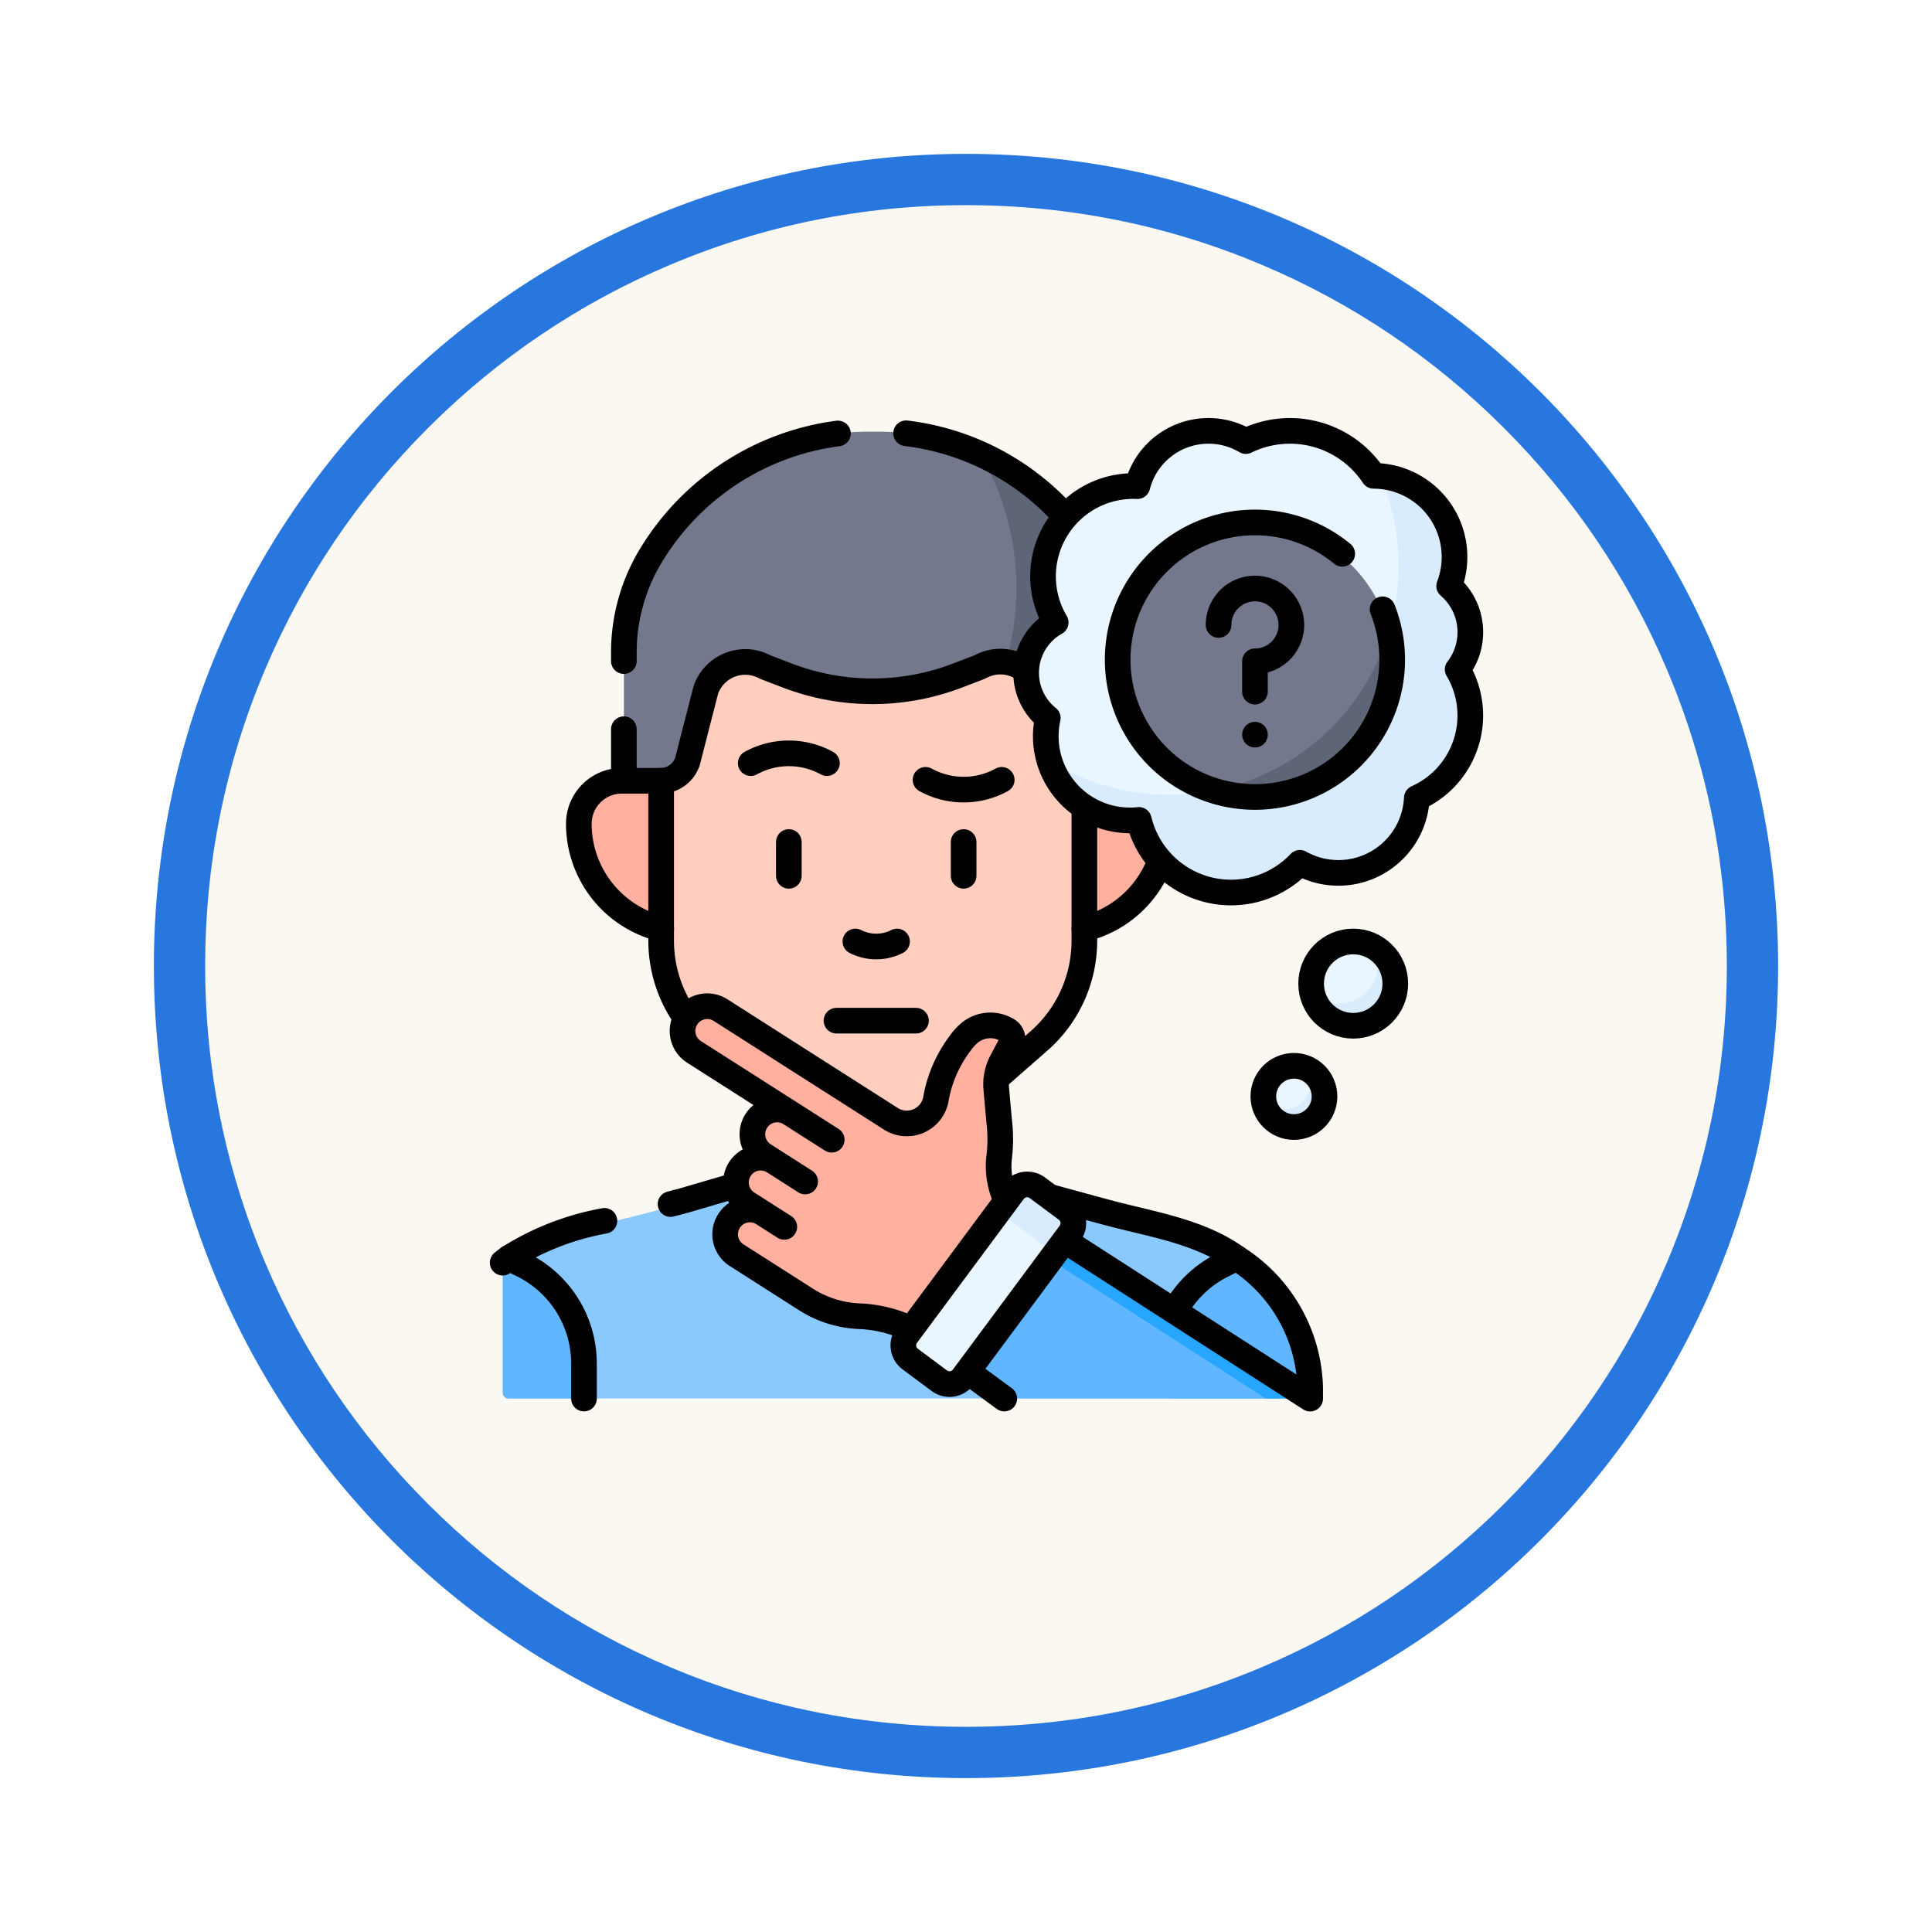 <svg xmlns="http://www.w3.org/2000/svg" xmlns:xlink="http://www.w3.org/1999/xlink" width="113" height="113" viewBox="0 0 113 113">
  <defs>
    <filter id="Trazado_982547" x="0" y="0" width="113" height="113" filterUnits="userSpaceOnUse">
      <feOffset dy="3" input="SourceAlpha"/>
      <feGaussianBlur stdDeviation="3" result="blur"/>
      <feFlood flood-opacity="0.161"/>
      <feComposite operator="in" in2="blur"/>
      <feComposite in="SourceGraphic"/>
    </filter>
  </defs>
  <g id="Grupo_1177853" data-name="Grupo 1177853" transform="translate(-199 -1521)">
    <g id="Grupo_1177627" data-name="Grupo 1177627" transform="translate(12.142 -176.871)">
      <g id="Grupo_1177427" data-name="Grupo 1177427" transform="translate(-1126.578 -1350.438)">
        <g id="Grupo_1177182" data-name="Grupo 1177182" transform="translate(1322.436 3054.308)">
          <g id="Grupo_1176922" data-name="Grupo 1176922" transform="translate(0 0)">
            <g id="Grupo_1172322" data-name="Grupo 1172322" transform="translate(0)">
              <g id="Grupo_1164700" data-name="Grupo 1164700">
                <g id="Grupo_1160931" data-name="Grupo 1160931">
                  <g id="Grupo_1160749" data-name="Grupo 1160749">
                    <g id="Grupo_1158891" data-name="Grupo 1158891">
                      <g id="Grupo_1157406" data-name="Grupo 1157406">
                        <g id="Grupo_1155793" data-name="Grupo 1155793">
                          <g id="Grupo_1154704" data-name="Grupo 1154704">
                            <g id="Grupo_1150790" data-name="Grupo 1150790">
                              <g id="Grupo_1154214" data-name="Grupo 1154214">
                                <g id="Grupo_1152583" data-name="Grupo 1152583">
                                  <g id="Grupo_1146973" data-name="Grupo 1146973">
                                    <g id="Grupo_1146954" data-name="Grupo 1146954">
                                      <g transform="matrix(1, 0, 0, 1, -9, -6)" filter="url(#Trazado_982547)">
                                        <g id="Trazado_982547-2" data-name="Trazado 982547" transform="translate(9 6)" fill="#fbf8f2">
                                          <path d="M 47.5 93.5 C 41.289 93.5 35.265 92.284 29.595 89.886 C 24.118 87.569 19.198 84.252 14.973 80.027 C 10.748 75.802 7.431 70.882 5.114 65.405 C 2.716 59.735 1.5 53.711 1.5 47.5 C 1.5 41.289 2.716 35.265 5.114 29.595 C 7.431 24.118 10.748 19.198 14.973 14.973 C 19.198 10.748 24.118 7.431 29.595 5.114 C 35.265 2.716 41.289 1.5 47.5 1.5 C 53.711 1.5 59.735 2.716 65.405 5.114 C 70.882 7.431 75.802 10.748 80.027 14.973 C 84.252 19.198 87.569 24.118 89.886 29.595 C 92.284 35.265 93.5 41.289 93.5 47.5 C 93.5 53.711 92.284 59.735 89.886 65.405 C 87.569 70.882 84.252 75.802 80.027 80.027 C 75.802 84.252 70.882 87.569 65.405 89.886 C 59.735 92.284 53.711 93.5 47.5 93.5 Z" stroke="none"/>
                                          <path d="M 47.5 3 C 41.491 3 35.664 4.176 30.18 6.496 C 24.881 8.737 20.122 11.946 16.034 16.034 C 11.946 20.121 8.737 24.881 6.496 30.179 C 4.176 35.664 3 41.491 3 47.5 C 3 53.509 4.176 59.336 6.496 64.82 C 8.737 70.119 11.946 74.878 16.034 78.966 C 20.122 83.054 24.881 86.263 30.18 88.504 C 35.664 90.824 41.491 92 47.5 92 C 53.509 92 59.336 90.824 64.82 88.504 C 70.119 86.263 74.878 83.054 78.966 78.966 C 83.054 74.878 86.263 70.119 88.504 64.82 C 90.824 59.336 92 53.509 92 47.5 C 92 41.491 90.824 35.664 88.504 30.179 C 86.263 24.881 83.054 20.121 78.966 16.034 C 74.878 11.946 70.119 8.737 64.82 6.496 C 59.336 4.176 53.509 3 47.5 3 M 47.5 -7.62939453125e-06 C 73.734 -7.62939453125e-06 95 21.266 95 47.5 C 95 73.733 73.734 95 47.5 95 C 21.266 95 7.62939453125e-06 73.733 7.62939453125e-06 47.5 C 7.62939453125e-06 21.266 21.266 -7.62939453125e-06 47.5 -7.62939453125e-06 Z" stroke="none" fill="#2777df"/>
                                        </g>
                                      </g>
                                    </g>
                                  </g>
                                </g>
                              </g>
                            </g>
                          </g>
                        </g>
                      </g>
                    </g>
                  </g>
                </g>
              </g>
            </g>
          </g>
        </g>
      </g>
    </g>
    <g id="think-question_14781837_1_" data-name="think-question_14781837 (1)" transform="translate(220.901 1538.701)">
      <g id="Grupo_1177845" data-name="Grupo 1177845" transform="translate(7.5 7.547)">
        <path id="Trazado_1037499" data-name="Trazado 1037499" d="M56.1,401.724s-1.61,2.672-2.318,3.966L42.554,410H18.33l-4.34-2.808v-5.67a49.621,49.621,0,0,1,6.821-2.148l2.916-.757,3.236-.761,14.29,1.4,2.89-1.26c.973.253,3.8.94,4.768,1.193C51.355,399.83,54,400.252,56.1,401.724Z" transform="translate(-13.251 -353.45)" fill="#8ac9fe"/>
        <path id="Trazado_1037500" data-name="Trazado 1037500" d="M12.579,436.785v1.744H7.842a.341.341,0,0,1-.342-.342v-7.439a.342.342,0,0,1,.133-.271c.082-.064.164-.125.228-.172.124-.089.251-.174.378-.255l.257.129A7.387,7.387,0,0,1,12.579,436.785Z" transform="translate(-7.5 -381.976)" fill="#60b7ff"/>
        <path id="Trazado_1037501" data-name="Trazado 1037501" d="M358.678,439.4v.343a.342.342,0,0,1-.342.342H350.51v-4.91a7.372,7.372,0,0,1,3.173-3.059l.616-.309.079.055.126.092A9.223,9.223,0,0,1,358.678,439.4Z" transform="translate(-311.448 -383.536)" fill="#60b7ff"/>
        <path id="Trazado_1037502" data-name="Trazado 1037502" d="M96.675,20.515C94.305,25,91.919,29.2,86.5,29.465l-16.758.049V20.832a10.912,10.912,0,0,1,1.7-5.864,15.45,15.45,0,0,1,5.447-5.184A14.51,14.51,0,0,1,84,7.91h.6a14.446,14.446,0,0,1,5.974,1.3C95.306,12.822,97.93,18.138,96.675,20.515Z" transform="translate(-62.652 -7.91)" fill="#73788c"/>
        <path id="Trazado_1037503" data-name="Trazado 1037503" d="M229.248,30.925v8.6l-12.358.035A15.516,15.516,0,0,0,220.964,19.3a15.337,15.337,0,0,1,6.589,5.761,10.738,10.738,0,0,1,1.263,2.8A11.035,11.035,0,0,1,229.248,30.925Z" transform="translate(-193.045 -18.003)" fill="#5e6577"/>
        <path id="Trazado_1037504" data-name="Trazado 1037504" d="M76.15,195.861a6.325,6.325,0,0,0,4.819-6.142h0a2.515,2.515,0,0,0-2.515-2.515H49.092a2.515,2.515,0,0,0-2.515,2.515h0a6.325,6.325,0,0,0,4.819,6.142Z" transform="translate(-42.127 -166.786)" fill="#ffb09e"/>
        <path id="Trazado_1037505" data-name="Trazado 1037505" d="M107.685,126.265a2.44,2.44,0,0,1,3.347,1.417l1.073,4.181a1.657,1.657,0,0,0,1.54,1.132v9.356a7.8,7.8,0,0,1-2.666,5.875l-4.847,4.242a5.2,5.2,0,0,1-3.426,1.287H99.83a5.2,5.2,0,0,1-3.426-1.287l-4.847-4.242a7.8,7.8,0,0,1-2.666-5.875v-9.356a1.657,1.657,0,0,0,1.54-1.132L91.5,127.7a2.44,2.44,0,0,1,3.361-1.41l.156.075,1.256.481a13.907,13.907,0,0,0,9.95,0l1.256-.481Z" transform="translate(-79.622 -112.58)" fill="#ffcebf"/>
        <g id="Grupo_1177842" data-name="Grupo 1177842" transform="translate(10.45 33.799)">
          <path id="Trazado_1037506" data-name="Trazado 1037506" d="M120.079,318.553l-.421.519-4.585,5.658-1.64-1.039a7.682,7.682,0,0,0-3.823-1.2,6.317,6.317,0,0,1-3.128-.977l-4.058-2.577a1.434,1.434,0,0,1-.667-1.213c0-.016,0-.031,0-.047,0,0,.2-.415.307-.609a5.442,5.442,0,0,1,.721-.434c.2.11.752-.4,1.192-.123l-.922-.585a1.484,1.484,0,0,1-.667-1.243c0-.015,0,.014,0,0,.044-.237.612-.331.714-.527.019-.039-.032-.051.17-.15,0,0,.894-.786,1.335-.506l-.589-.375a1.435,1.435,0,0,1-.668-1.215c0-.016,0-.031,0-.047.007-.207.317-.333.418-.527a1.813,1.813,0,0,1,.483-.426s.877-.491,1.319-.21l-5.639-3.582a1.433,1.433,0,0,1-.508-1.871c.568-.51.93-.638,1.168-.486l9.079,6.006c2.718,1.456,3.865.362,3.867.353.019-.093.324-.606.345-.695a1.713,1.713,0,0,0,.184-.482.178.178,0,0,0,.006-.026c.054-.256.109-.492.169-.712a7.21,7.21,0,0,1,1.242-2.558,3.17,3.17,0,0,1,.565-.624,2.155,2.155,0,0,1,.592-.327,4.3,4.3,0,0,1,1.317.09c.068.043-.854,3.323-.8,3.872,0,0,.156,4.356.183,4.68a3.326,3.326,0,0,0,1.828,2.879Z" transform="translate(-99.264 -304.7)" fill="#ffb09e"/>
        </g>
        <path id="Trazado_1037507" data-name="Trazado 1037507" d="M251.079,430.146H235.771a.1.1,0,0,1-.057-.018l-3.673-2.724a.1.1,0,0,1-.024-.126l4.22-6.687h1.548l13.161,8.662Z" transform="translate(-206.437 -373.594)" fill="#60b7ff"/>
        <path id="Trazado_1037508" data-name="Trazado 1037508" d="M286.295,421.213h-2.264l-14.841-9.556.7-1.1a.1.1,0,0,1,.132-.03l16.329,10.515A.1.1,0,0,1,286.295,421.213Z" transform="translate(-239.389 -364.661)" fill="#26a6fe"/>
        <path id="Trazado_1037509" data-name="Trazado 1037509" d="M223.053,405.511l-4.906,6.579a1,1,0,0,1-1.4.2l-1.7-1.261a1,1,0,0,1-.206-1.392l4.87-6.529c.635-.517,1.361-1.362,1.685-1.122l1.827,1.353C223.527,403.569,223.639,404.544,223.053,405.511Z" transform="translate(-191.057 -357.076)" fill="#eaf6ff"/>
        <path id="Trazado_1037510" data-name="Trazado 1037510" d="M263.406,400.041l-.937,1.256a1.091,1.091,0,0,0-.449-.9l-1.827-1.353a1.088,1.088,0,0,0-1.065-.141l.974-1.305a1,1,0,0,1,1.4-.2l1.7,1.259A1,1,0,0,1,263.406,400.041Z" transform="translate(-230.473 -352.863)" fill="#d8ecfe"/>
        <g id="Grupo_1177844" data-name="Grupo 1177844" transform="translate(30.618 0.181)">
          <g id="Grupo_1177843" data-name="Grupo 1177843">
            <path id="Trazado_1037511" data-name="Trazado 1037511" d="M297.171,12.143c-.1-.011-.207-.019-.312-.023a.353.353,0,0,1-.274-.148c-.1-.143-.21-.282-.325-.416a5.892,5.892,0,0,0-6.893-1.537.35.35,0,0,1-.311-.011,4.3,4.3,0,0,0-6.12,2.467.337.337,0,0,1-.32.236,5.252,5.252,0,0,0-4.684,7.657.345.345,0,0,1-.105.445,3.353,3.353,0,0,0-.344,5.275.343.343,0,0,1,.1.319,4.849,4.849,0,0,0,.1,2.15c2.274,2.95,6.844,3.712,9.432,3.712,7.4,0,12.08-3.826,12.08-11.229C299.195,19.265,299.195,14.486,297.171,12.143Z" transform="translate(-276.36 -9.5)" fill="#eaf6ff"/>
            <path id="Trazado_1037512" data-name="Trazado 1037512" d="M312.022,43.778a.335.335,0,0,0-.019.348,5.244,5.244,0,0,1-2.121,7.119c-.044.024-.121.062-.194.1a.336.336,0,0,0-.189.27,4.624,4.624,0,0,1-.164.876,0,0,0,0,0,0,0,4.6,4.6,0,0,1-6.451,2.825.337.337,0,0,0-.383.061,5.554,5.554,0,0,1-9.177-2.405.338.338,0,0,0-.342-.242,4.929,4.929,0,0,1-5-3.608,13.408,13.408,0,0,0,19.487-16.414,4.728,4.728,0,0,1,4,6.184.337.337,0,0,0,.088.347,3.535,3.535,0,0,1,.462,4.537Z" transform="translate(-286.658 -30.068)" fill="#d8ecfe"/>
            <path id="Trazado_1037513" data-name="Trazado 1037513" d="M339.448,62.51c-1.182,9.442-6.131,9.312-10.455,9.312a7.99,7.99,0,1,1,10.455-9.312Z" transform="translate(-318.238 -50.97)" fill="#73788c"/>
            <path id="Trazado_1037514" data-name="Trazado 1037514" d="M381.453,112.6a8.022,8.022,0,0,1-10.654,7.539,13.419,13.419,0,0,0,10.455-9.312A7.981,7.981,0,0,1,381.453,112.6Z" transform="translate(-360.045 -99.29)" fill="#5e6577"/>
          </g>
          <path id="Trazado_1037515" data-name="Trazado 1037515" d="M427.058,272.614c0,1.269-1.522,1.828-2.794,1.828-.6,0-1.071-.6-1.49-1.21a2.379,2.379,0,0,1-.055-.512,2.463,2.463,0,0,1,3.72-2.107A3.121,3.121,0,0,1,427.058,272.614Z" transform="translate(-406.052 -240.572)" fill="#eaf6ff"/>
          <path id="Trazado_1037516" data-name="Trazado 1037516" d="M428.07,275.406a2.463,2.463,0,0,1-4.87.512,2.306,2.306,0,0,0,3.863-1.691,2.275,2.275,0,0,0-.2-.928A2.446,2.446,0,0,1,428.07,275.406Z" transform="translate(-406.478 -243.257)" fill="#d8ecfe"/>
          <path id="Trazado_1037517" data-name="Trazado 1037517" d="M401.257,335.381a1.633,1.633,0,0,1-1.75,1.459c-.464,0-.836-.235-1.322-1.031a1.79,1.79,0,0,1,2.558-1.84A1.979,1.979,0,0,1,401.257,335.381Z" transform="translate(-384.298 -296.859)" fill="#eaf6ff"/>
          <path id="Trazado_1037518" data-name="Trazado 1037518" d="M401.872,336.972a1.789,1.789,0,0,1-3.562.237,1.589,1.589,0,0,0,2.759-1.068,1.566,1.566,0,0,0-.2-.772A1.782,1.782,0,0,1,401.872,336.972Z" transform="translate(-384.422 -298.259)" fill="#d8ecfe"/>
        </g>
      </g>
      <g id="Grupo_1177852" data-name="Grupo 1177852" transform="translate(7.5 7.5)">
        <path id="Trazado_1037519" data-name="Trazado 1037519" d="M214.69,8.741a14.858,14.858,0,0,1,9.24,4.781" transform="translate(-191.095 -8.6)" fill="none" stroke="#000" stroke-linecap="round" stroke-linejoin="round" stroke-miterlimit="10" stroke-width="1.5"/>
        <path id="Trazado_1037520" data-name="Trazado 1037520" d="M69.741,22.146v-.5a10.919,10.919,0,0,1,1.7-5.863h0A15.046,15.046,0,0,1,82.261,8.834" transform="translate(-62.653 -8.682)" fill="none" stroke="#000" stroke-linecap="round" stroke-linejoin="round" stroke-miterlimit="10" stroke-width="1.5"/>
        <line id="Línea_827" data-name="Línea 827" y1="2.934" transform="translate(7.088 17.449)" fill="none" stroke="#000" stroke-linecap="round" stroke-linejoin="round" stroke-miterlimit="10" stroke-width="1.5"/>
        <path id="Trazado_1037521" data-name="Trazado 1037521" d="M51.4,195.861a6.325,6.325,0,0,1-4.819-6.142h0a2.515,2.515,0,0,1,2.515-2.515h2.3" transform="translate(-42.127 -166.739)" fill="none" stroke="#000" stroke-linecap="round" stroke-linejoin="round" stroke-miterlimit="10" stroke-width="1.5"/>
        <path id="Trazado_1037522" data-name="Trazado 1037522" d="M310.661,229.131a6.336,6.336,0,0,1-4.4,3.883" transform="translate(-272.235 -203.892)" fill="none" stroke="#000" stroke-linecap="round" stroke-linejoin="round" stroke-miterlimit="10" stroke-width="1.5"/>
        <path id="Trazado_1037523" data-name="Trazado 1037523" d="M90.32,146.854a7.806,7.806,0,0,1-1.429-4.5V133a1.657,1.657,0,0,0,1.54-1.132L91.5,127.7a2.44,2.44,0,0,1,3.361-1.41l.156.075,1.256.481a13.907,13.907,0,0,0,9.95,0l1.256-.481.208-.1a2.437,2.437,0,0,1,2.428.2" transform="translate(-79.622 -112.535)" fill="none" stroke="#000" stroke-linecap="round" stroke-linejoin="round" stroke-miterlimit="10" stroke-width="1.5"/>
        <path id="Trazado_1037524" data-name="Trazado 1037524" d="M266.617,201.93v7.675a7.8,7.8,0,0,1-2.666,5.875l-2.428,2.125" transform="translate(-232.595 -179.788)" fill="none" stroke="#000" stroke-linecap="round" stroke-linejoin="round" stroke-miterlimit="10" stroke-width="1.5"/>
        <g id="Grupo_1177847" data-name="Grupo 1177847" transform="translate(0 44.129)">
          <g id="Grupo_1177846" data-name="Grupo 1177846" transform="translate(0 0)">
            <path id="Trazado_1037525" data-name="Trazado 1037525" d="M93.711,396.1l.729-.19,3.075-.9" transform="translate(-83.893 -395.006)" fill="none" stroke="#000" stroke-linecap="round" stroke-linejoin="round" stroke-miterlimit="10" stroke-width="1.5"/>
            <path id="Trazado_1037526" data-name="Trazado 1037526" d="M7.5,415.675c.122-.1.262-.2.361-.275a15.675,15.675,0,0,1,5.589-2.171" transform="translate(-7.5 -411.153)" fill="none" stroke="#000" stroke-linecap="round" stroke-linejoin="round" stroke-miterlimit="10" stroke-width="1.5"/>
            <path id="Trazado_1037527" data-name="Trazado 1037527" d="M10.674,432.294l.836.418a6.437,6.437,0,0,1,3.558,5.757v2.048" transform="translate(-10.313 -428.048)" fill="none" stroke="#000" stroke-linecap="round" stroke-linejoin="round" stroke-miterlimit="10" stroke-width="1.5"/>
          </g>
        </g>
        <ellipse id="Elipse_12522" data-name="Elipse 12522" cx="2.462" cy="2.465" rx="2.462" ry="2.465" transform="translate(47.285 29.865)" fill="none" stroke="#000" stroke-linecap="round" stroke-linejoin="round" stroke-miterlimit="10" stroke-width="1.5"/>
        <ellipse id="Elipse_12523" data-name="Elipse 12523" cx="1.789" cy="1.791" rx="1.789" ry="1.791" transform="translate(44.49 37.136)" fill="none" stroke="#000" stroke-linecap="round" stroke-linejoin="round" stroke-miterlimit="10" stroke-width="1.5"/>
        <path id="Trazado_1037528" data-name="Trazado 1037528" d="M301.6,21.447a3.564,3.564,0,0,0-.5-4.874,4.745,4.745,0,0,0-4.418-6.443,5.57,5.57,0,0,0-.424-.563,5.871,5.871,0,0,0-7.051-1.47h0a4.291,4.291,0,0,0-6.342,2.636,5.28,5.28,0,0,0-4.777,7.973,3.38,3.38,0,0,0-.463,5.587,4.921,4.921,0,0,0,5.327,5.962,5.542,5.542,0,0,0,9.418,2.509,4.594,4.594,0,0,0,6.663-2.727,0,0,0,0,1,0,0,4.633,4.633,0,0,0,.176-1.067l.078-.035a5.284,5.284,0,0,0,2.31-7.485Z" transform="translate(-245.742 -7.5)" fill="none" stroke="#000" stroke-linecap="round" stroke-linejoin="round" stroke-miterlimit="10" stroke-width="1.5"/>
        <g id="Grupo_1177849" data-name="Grupo 1177849" transform="translate(35.979 5.356)">
          <path id="Trazado_1037529" data-name="Trazado 1037529" d="M338.924,59.612a8.028,8.028,0,1,1-2.363-3.249" transform="translate(-323.437 -54.531)" fill="none" stroke="#000" stroke-linecap="round" stroke-linejoin="round" stroke-miterlimit="10" stroke-width="1.5"/>
          <g id="Grupo_1177848" data-name="Grupo 1177848" transform="translate(5.892 3.864)">
            <path id="Trazado_1037530" data-name="Trazado 1037530" d="M375.179,90.593a2.129,2.129,0,1,1,2.129,2.129v1.772" transform="translate(-375.179 -88.463)" fill="none" stroke="#000" stroke-linecap="round" stroke-linejoin="round" stroke-miterlimit="10" stroke-width="1.5"/>
            <line id="Línea_828" data-name="Línea 828" transform="translate(2.129 8.548)" fill="none" stroke="#000" stroke-linecap="round" stroke-linejoin="round" stroke-miterlimit="10" stroke-width="1.5"/>
          </g>
        </g>
        <g id="Grupo_1177850" data-name="Grupo 1177850" transform="translate(14.509 18.861)">
          <path id="Trazado_1037531" data-name="Trazado 1037531" d="M191.091,269.751a2.683,2.683,0,0,1-2.436,0" transform="translate(-182.534 -258.746)" fill="none" stroke="#000" stroke-linecap="round" stroke-linejoin="round" stroke-miterlimit="10" stroke-width="1.5"/>
          <line id="Línea_829" data-name="Línea 829" x1="4.65" transform="translate(5.015 15.636)" fill="none" stroke="#000" stroke-linecap="round" stroke-linejoin="round" stroke-miterlimit="10" stroke-width="1.5"/>
          <path id="Trazado_1037532" data-name="Trazado 1037532" d="M139.36,173.688a4.629,4.629,0,0,0-4.456,0" transform="translate(-134.904 -173.116)" fill="none" stroke="#000" stroke-linecap="round" stroke-linejoin="round" stroke-miterlimit="10" stroke-width="1.5"/>
          <path id="Trazado_1037533" data-name="Trazado 1037533" d="M224.673,186.724a4.629,4.629,0,0,0,4.456,0" transform="translate(-214.45 -185.174)" fill="none" stroke="#000" stroke-linecap="round" stroke-linejoin="round" stroke-miterlimit="10" stroke-width="1.5"/>
          <line id="Línea_830" data-name="Línea 830" y1="1.977" transform="translate(12.451 5.186)" fill="none" stroke="#000" stroke-linecap="round" stroke-linejoin="round" stroke-miterlimit="10" stroke-width="1.5"/>
          <line id="Línea_831" data-name="Línea 831" y1="1.977" transform="translate(2.228 5.186)" fill="none" stroke="#000" stroke-linecap="round" stroke-linejoin="round" stroke-miterlimit="10" stroke-width="1.5"/>
        </g>
        <path id="Trazado_1037534" data-name="Trazado 1037534" d="M290.364,403.728l14.284,9.2v-.685a9.266,9.266,0,0,0-4.3-7.538c-2.115-1.516-4.795-1.941-7.269-2.584-.729-.189-2.361-.641-3.542-.962" transform="translate(-257.419 -356.326)" fill="none" stroke="#000" stroke-linecap="round" stroke-linejoin="round" stroke-miterlimit="10" stroke-width="1.5"/>
        <line id="Línea_832" data-name="Línea 832" x1="2.043" y1="1.501" transform="translate(27.295 55.098)" fill="none" stroke="#000" stroke-linecap="round" stroke-linejoin="round" stroke-miterlimit="10" stroke-width="1.5"/>
        <g id="Grupo_1177851" data-name="Grupo 1177851" transform="translate(39.325 48.378)">
          <path id="Trazado_1037535" data-name="Trazado 1037535" d="M356.421,432.314l-.831.416a6.433,6.433,0,0,0-2.769,2.669" transform="translate(-352.821 -432.314)" fill="none" stroke="#000" stroke-linecap="round" stroke-linejoin="round" stroke-miterlimit="10" stroke-width="1.5"/>
        </g>
        <path id="Trazado_1037536" data-name="Trazado 1037536" d="M118.761,314.22a4.61,4.61,0,0,1-.356-2.457,8.769,8.769,0,0,0-.008-2.052l-.169-1.889a2.858,2.858,0,0,1,.319-1.592l.562-1.064a.574.574,0,0,0-.053-.617.669.669,0,0,0-.176-.152,1.907,1.907,0,0,0-2.216.161,3.193,3.193,0,0,0-.565.628,7.565,7.565,0,0,0-1.41,3.285l-.006.027a1.73,1.73,0,0,1-2.621,1.08l-9.962-6.357a1.443,1.443,0,0,0-1.994.443h0a1.447,1.447,0,0,0,.441,2l8.056,5.14-2.417-1.542a1.443,1.443,0,0,0-1.994.443h0a1.447,1.447,0,0,0,.441,2l.59.376,1.827,1.166-1.827-1.166a1.443,1.443,0,0,0-1.993.443h0a1.447,1.447,0,0,0,.441,2l.922.588,1.237.789-1.237-.789a1.443,1.443,0,0,0-1.994.443h0a1.447,1.447,0,0,0,.44,2l4.057,2.589a6.285,6.285,0,0,0,3.128.982h0a7.646,7.646,0,0,1,2.934.715" transform="translate(-89.359 -269.344)" fill="none" stroke="#000" stroke-linecap="round" stroke-linejoin="round" stroke-miterlimit="10" stroke-width="1.5"/>
        <path id="Trazado_1037537" data-name="Trazado 1037537" d="M223.017,397.361l-6.249,8.421a1,1,0,0,1-1.391.205l-1.707-1.27a1,1,0,0,1-.205-1.394l6.249-8.421a1,1,0,0,1,1.391-.205l1.707,1.27A1,1,0,0,1,223.017,397.361Z" transform="translate(-189.835 -350.429)" fill="none" stroke="#000" stroke-linecap="round" stroke-linejoin="round" stroke-miterlimit="10" stroke-width="1.5"/>
      </g>
    </g>
  </g>
</svg>
